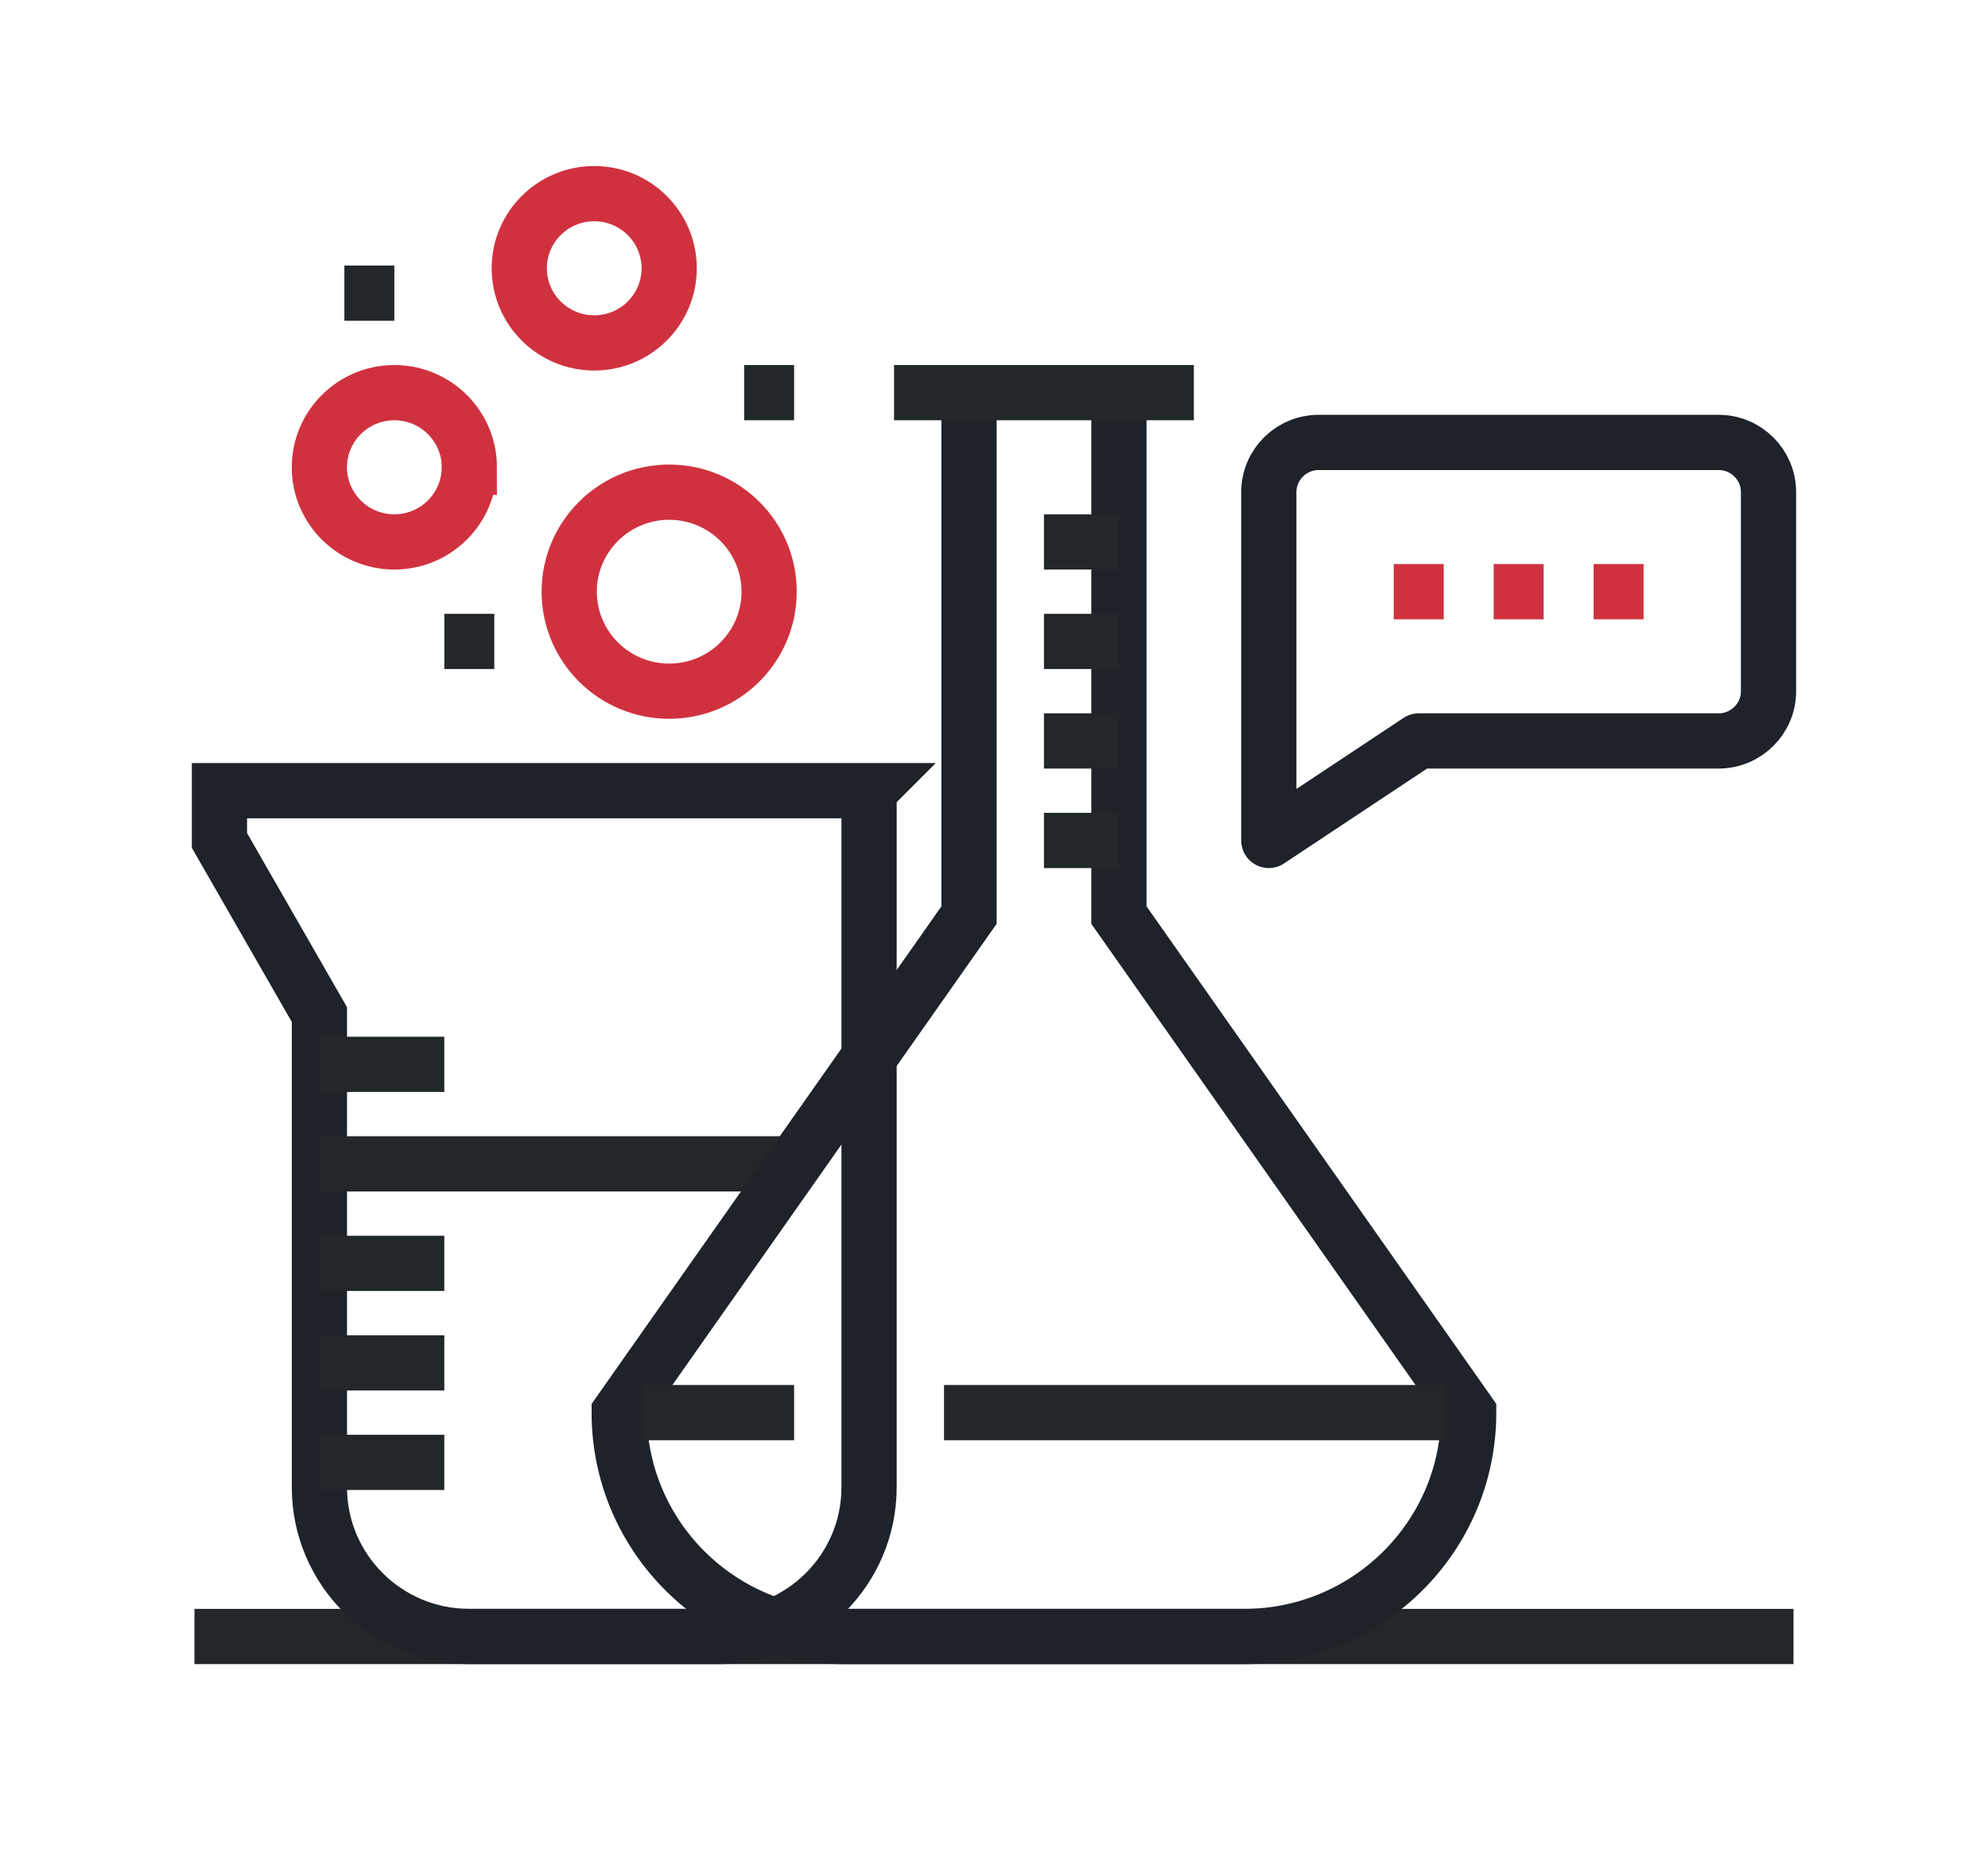 <svg xmlns="http://www.w3.org/2000/svg" width="72" height="67" viewBox="0 0 72 67">
    <g fill="none" fill-rule="evenodd">
        <g stroke-width="2">
            <g>
                <g>
                    <path stroke="#222829" d="M0 52.246L57.913 52.246" transform="translate(-210 -1562) translate(210 1562) translate(7.043 7.012)"/>
                    <path stroke="#1D2329" d="M24.432 21.62v25.222c0 2.984-2.431 5.404-5.43 5.404H9.955c-2.998 0-5.43-2.42-5.43-5.404V29.726l-3.62-6.305v-1.802h23.528z" transform="translate(-210 -1562) translate(210 1562) translate(7.043 7.012)"/>
                    <path stroke="#222829" d="M4.524 35.131L21.717 35.131M4.524 31.528L9.049 31.528M4.524 42.338L9.049 42.338M4.524 38.734L9.049 38.734M4.524 45.941L9.049 45.941" transform="translate(-210 -1562) translate(210 1562) translate(7.043 7.012)"/>
                    <path stroke="#1D2329" d="M33.481 7.206v18.917L46.149 44.14c0 4.478-3.645 8.107-8.144 8.107H23.527c-4.498 0-8.144-3.629-8.144-8.107l12.669-18.016V7.206" transform="translate(-210 -1562) translate(210 1562) translate(7.043 7.012)"/>
                    <path stroke="#222829" d="M25.337 7.206L36.196 7.206M16.288 44.139L21.717 44.139M27.147 44.139L45.245 44.139M33.481 12.611L30.766 12.611M33.481 16.214L30.766 16.214M33.481 19.818L30.766 19.818M33.481 23.421L30.766 23.421" transform="translate(-210 -1562) translate(210 1562) translate(7.043 7.012)"/>
                    <path stroke="#1D2329" stroke-linejoin="round" d="M38.91 23.42l5.43-3.602h10.858c1 0 1.81-.808 1.81-1.802V10.81c0-.995-.81-1.802-1.81-1.802H40.72c-.999 0-1.81.807-1.81 1.802v12.61z" transform="translate(-210 -1562) translate(210 1562) translate(7.043 7.012)"/>
                    <path stroke="#D0313F" stroke-linejoin="round" d="M48.864 14.413L47.054 14.413M52.484 14.413L50.674 14.413M45.245 14.413L43.435 14.413" transform="translate(-210 -1562) translate(210 1562) translate(7.043 7.012)"/>
                    <path stroke="#D0313F" d="M20.813 14.413c0 1.99-1.621 3.603-3.62 3.603s-3.62-1.613-3.62-3.603c0-1.99 1.621-3.603 3.62-3.603s3.62 1.613 3.62 3.603zM9.954 9.909c0 1.492-1.216 2.702-2.715 2.702-1.498 0-2.715-1.21-2.715-2.702S5.741 7.206 7.24 7.206c1.499 0 2.715 1.211 2.715 2.703zM17.193 2.702c0 1.492-1.216 2.703-2.715 2.703-1.498 0-2.714-1.21-2.714-2.703C11.764 1.211 12.98 0 14.478 0c1.499 0 2.715 1.21 2.715 2.702z" transform="translate(-210 -1562) translate(210 1562) translate(7.043 7.012)"/>
                    <path stroke="#222829" d="M10.859 16.214L9.049 16.214M7.239 3.603L5.429 3.603M21.717 7.206L19.908 7.206" transform="translate(-210 -1562) translate(210 1562) translate(7.043 7.012)"/>
                </g>
            </g>
        </g>
    </g>
</svg>
